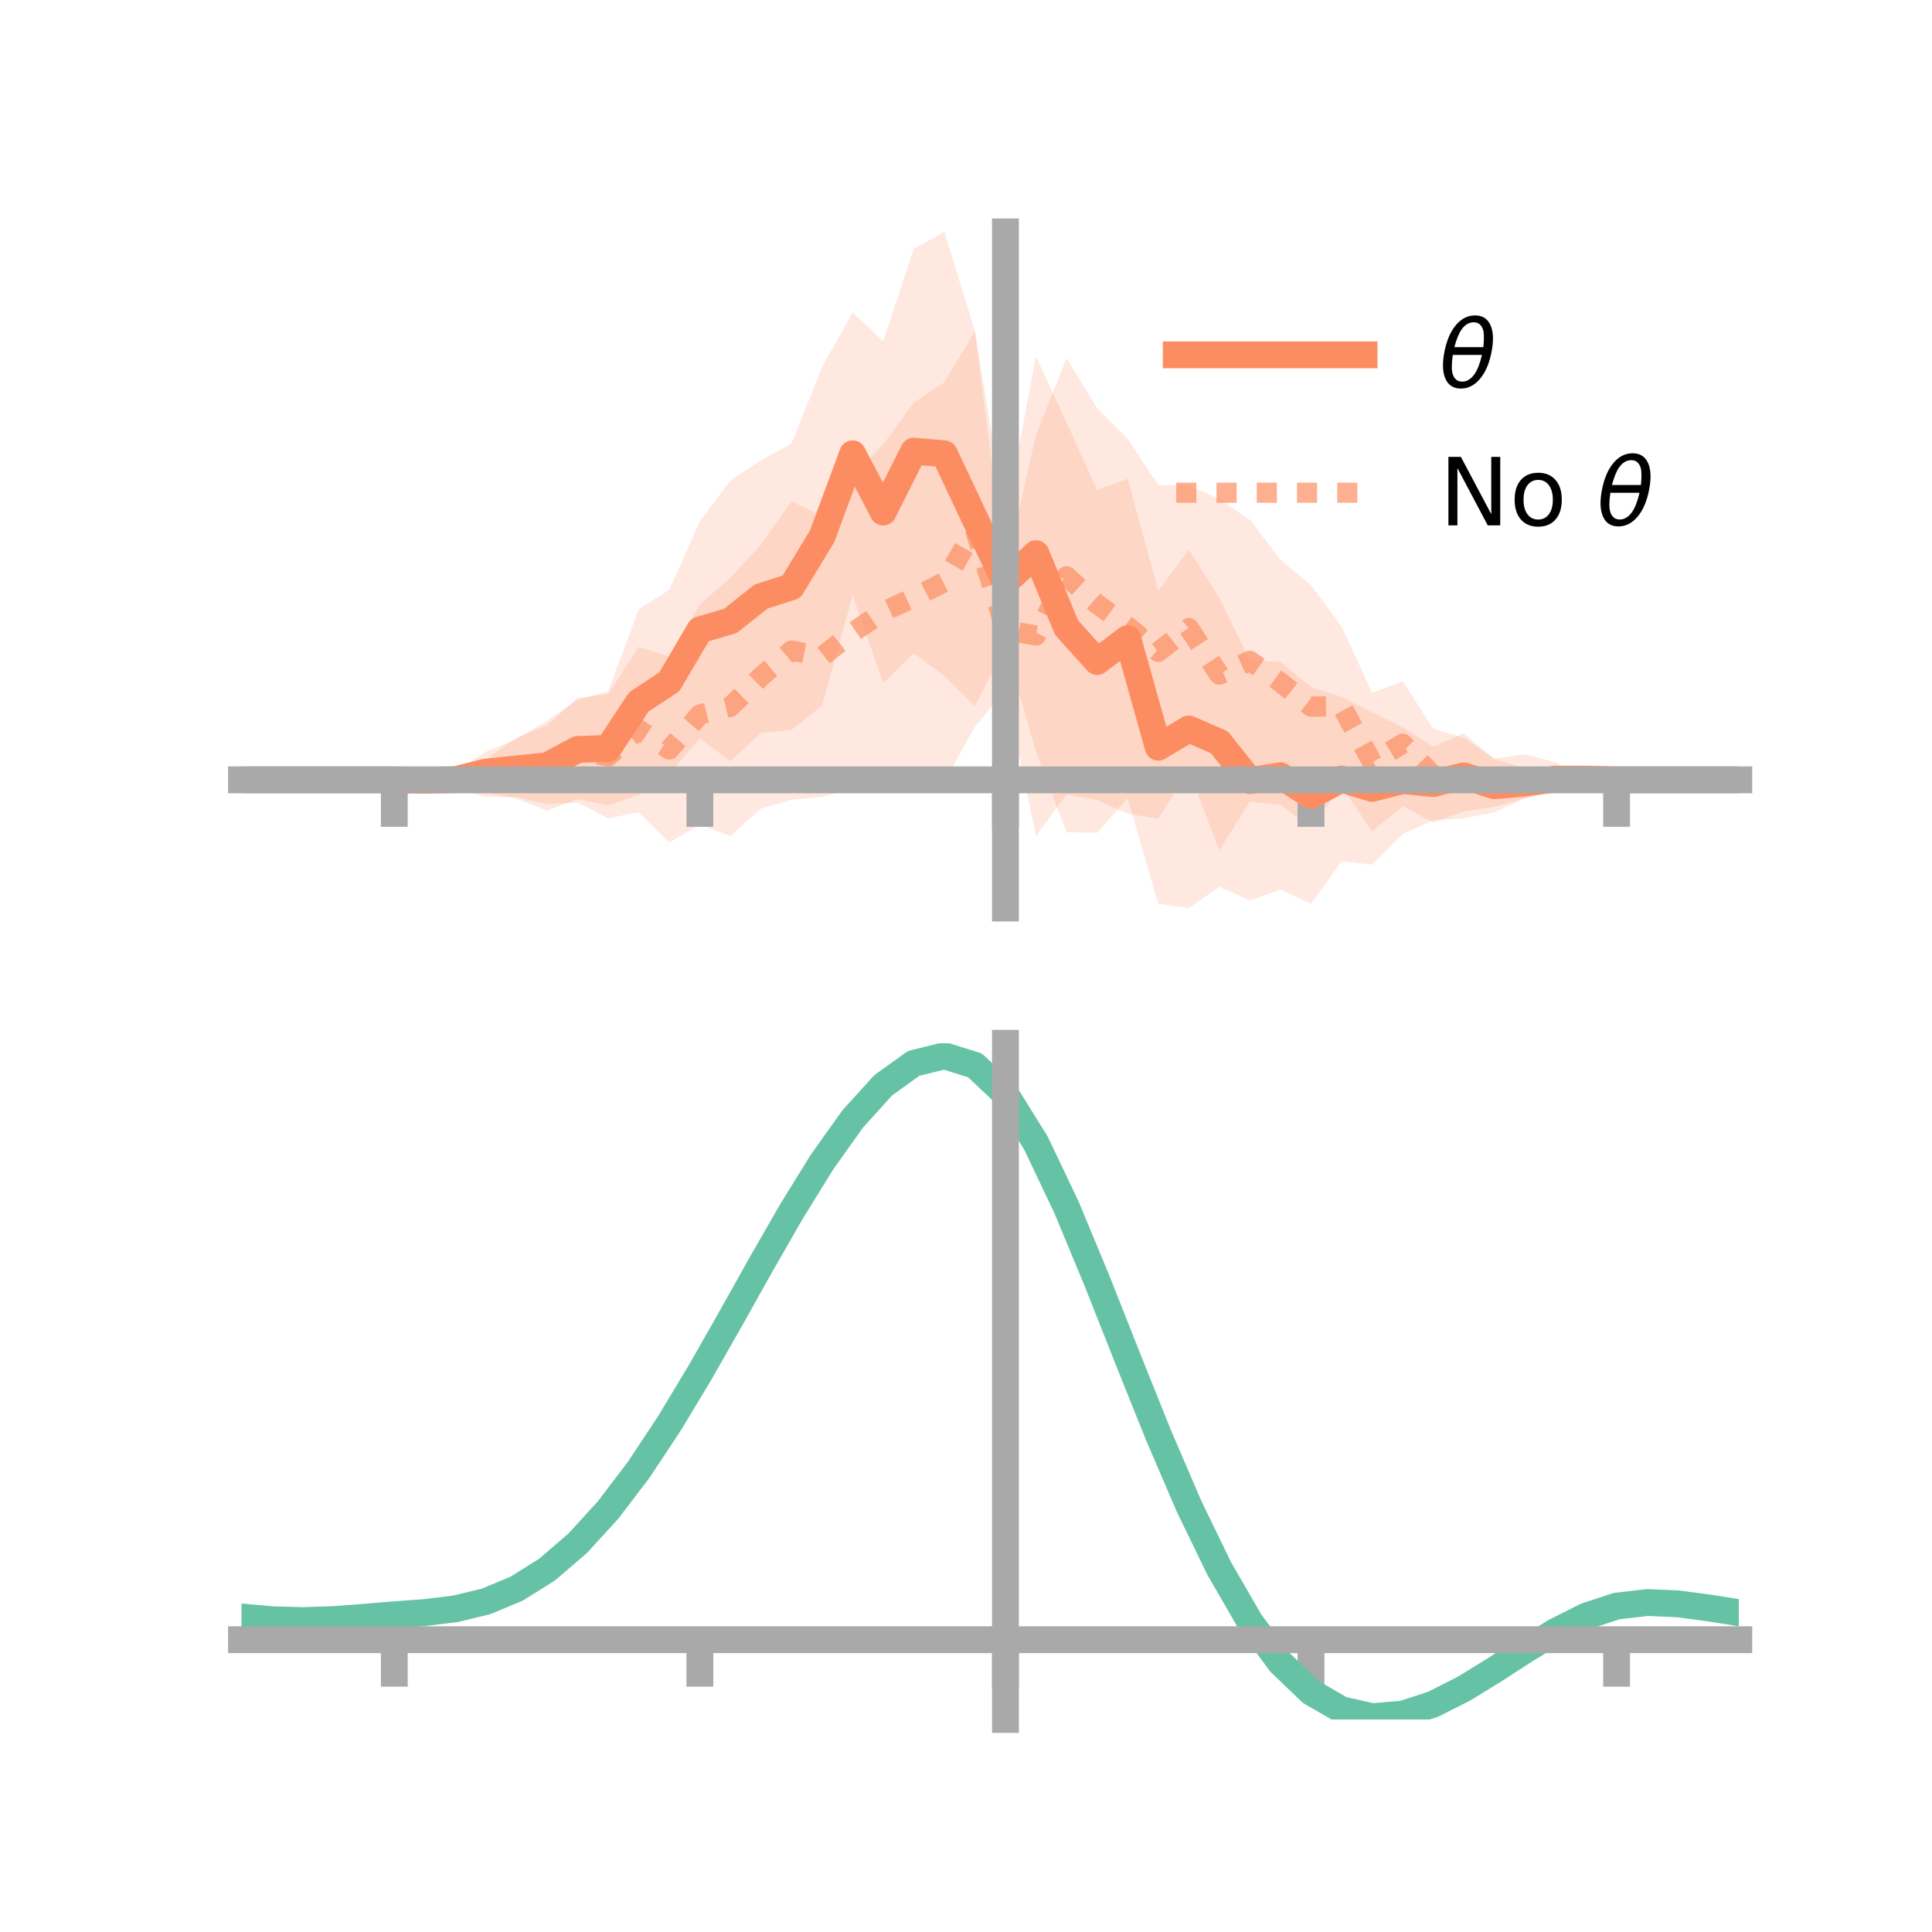 <?xml version="1.0" encoding="utf-8" standalone="no"?>
<!DOCTYPE svg PUBLIC "-//W3C//DTD SVG 1.1//EN"
  "http://www.w3.org/Graphics/SVG/1.1/DTD/svg11.dtd">
<!-- Created with matplotlib (https://matplotlib.org/) -->
<svg height="144pt" version="1.1" viewBox="0 0 144 144" width="144pt" xmlns="http://www.w3.org/2000/svg" xmlns:xlink="http://www.w3.org/1999/xlink">
 <defs>
  <style type="text/css">*{stroke-linecap:butt;stroke-linejoin:round;}</style>
 </defs>
 <g id="figure_1">
  <g id="patch_1">
   <path d="M 0 144 
L 144 144 
L 144 0 
L 0 0 
z
" style="fill:none;"/>
  </g>
  <g id="axes_1">
   <g id="patch_2">
    <path d="M 18 67.68 
L 129.6 67.68 
L 129.6 17.28 
L 18 17.28 
z
" style="fill:none;"/>
   </g>
   <g id="PolyCollection_1">
    <path clip-path="url(#p89ebefe835)" d="M 18 58.125 
L 18 58.125 
L 20.278 58.125 
L 22.555 58.125 
L 24.833 58.125 
L 27.11 58.125 
L 29.388 58.125 
L 31.665 57.883 
L 33.943 57.528 
L 36.22 56.016 
L 38.498 55.099 
L 40.776 53.72 
L 43.053 52.158 
L 45.331 51.527 
L 47.608 45.399 
L 49.886 43.969 
L 52.163 38.864 
L 54.441 35.819 
L 56.718 34.317 
L 58.996 33.068 
L 61.273 27.37 
L 63.551 23.29 
L 65.829 25.433 
L 68.106 18.557 
L 70.384 17.28 
L 72.661 24.685 
L 74.939 38.596 
L 77.216 26.545 
L 79.494 31.516 
L 81.771 36.536 
L 84.049 35.689 
L 86.327 44.031 
L 88.604 40.99 
L 90.882 44.548 
L 93.159 49.254 
L 95.437 49.323 
L 97.714 51.207 
L 99.992 51.937 
L 102.269 53.079 
L 104.547 54.204 
L 106.824 55.665 
L 109.102 54.664 
L 111.38 56.586 
L 113.657 57.243 
L 115.935 57.207 
L 118.212 57.533 
L 120.49 58.125 
L 122.767 58.125 
L 125.045 58.125 
L 127.322 58.125 
L 129.6 58.125 
L 129.6 58.125 
L 129.6 58.125 
L 127.322 58.125 
L 125.045 58.125 
L 122.767 58.125 
L 120.49 58.125 
L 118.212 58.61 
L 115.935 58.928 
L 113.657 59.481 
L 111.38 60.542 
L 109.102 60.99 
L 106.824 61.144 
L 104.547 62.159 
L 102.269 64.444 
L 99.992 64.205 
L 97.714 67.36 
L 95.437 66.32 
L 93.159 67.109 
L 90.882 66.099 
L 88.604 67.68 
L 86.327 67.354 
L 84.049 59.494 
L 81.771 62.071 
L 79.494 62.031 
L 77.216 55.996 
L 74.939 48.204 
L 72.661 52.623 
L 70.384 50.365 
L 68.106 48.695 
L 65.829 50.893 
L 63.551 44.36 
L 61.273 52.587 
L 58.996 54.403 
L 56.718 54.619 
L 54.441 56.74 
L 52.163 55.034 
L 49.886 57.664 
L 47.608 59.244 
L 45.331 60.026 
L 43.053 59.561 
L 40.776 60.429 
L 38.498 59.525 
L 36.22 59.078 
L 33.943 58.694 
L 31.665 58.419 
L 29.388 58.125 
L 27.11 58.125 
L 24.833 58.125 
L 22.555 58.125 
L 20.278 58.125 
L 18 58.125 
z
" style="fill:#fc8d62;fill-opacity:0.2;"/>
   </g>
   <g id="PolyCollection_2">
    <path clip-path="url(#p89ebefe835)" d="M 18 58.125 
L 18 58.125 
L 20.278 58.125 
L 22.555 58.125 
L 24.833 58.125 
L 27.11 58.125 
L 29.388 58.125 
L 31.665 58.063 
L 33.943 57.683 
L 36.22 56.621 
L 38.498 54.977 
L 40.776 54.053 
L 43.053 52.018 
L 45.331 51.749 
L 47.608 48.22 
L 49.886 48.941 
L 52.163 45.054 
L 54.441 43.052 
L 56.718 40.608 
L 58.996 37.363 
L 61.273 38.489 
L 63.551 35.481 
L 65.829 33.126 
L 68.106 30.021 
L 70.384 28.5 
L 72.661 24.707 
L 74.939 42.5 
L 77.216 32.424 
L 79.494 26.689 
L 81.771 30.423 
L 84.049 32.709 
L 86.327 36.155 
L 88.604 36.183 
L 90.882 37.2 
L 93.159 38.751 
L 95.437 41.734 
L 97.714 43.617 
L 99.992 46.683 
L 102.269 51.643 
L 104.547 50.776 
L 106.824 54.306 
L 109.102 55.004 
L 111.38 56.542 
L 113.657 56.214 
L 115.935 56.818 
L 118.212 58.064 
L 120.49 58.125 
L 122.767 58.125 
L 125.045 58.125 
L 127.322 58.125 
L 129.6 58.125 
L 129.6 58.125 
L 129.6 58.125 
L 127.322 58.125 
L 125.045 58.125 
L 122.767 58.125 
L 120.49 58.125 
L 118.212 58.213 
L 115.935 58.981 
L 113.657 59.507 
L 111.38 60.131 
L 109.102 60.471 
L 106.824 61.307 
L 104.547 60.087 
L 102.269 61.976 
L 99.992 58.585 
L 97.714 61.723 
L 95.437 59.992 
L 93.159 59.752 
L 90.882 63.371 
L 88.604 57.428 
L 86.327 61.019 
L 84.049 60.655 
L 81.771 59.627 
L 79.494 59.218 
L 77.216 62.312 
L 74.939 51.41 
L 72.661 54.165 
L 70.384 58.276 
L 68.106 59.064 
L 65.829 58.051 
L 63.551 58.79 
L 61.273 59.388 
L 58.996 59.61 
L 56.718 60.265 
L 54.441 62.309 
L 52.163 61.454 
L 49.886 62.787 
L 47.608 60.539 
L 45.331 60.993 
L 43.053 59.812 
L 40.776 59.935 
L 38.498 59.416 
L 36.22 59.406 
L 33.943 58.781 
L 31.665 58.17 
L 29.388 58.125 
L 27.11 58.125 
L 24.833 58.125 
L 22.555 58.125 
L 20.278 58.125 
L 18 58.125 
z
" style="fill:#fc8d62;fill-opacity:0.2;"/>
   </g>
   <g id="matplotlib.axis_1">
    <g id="xtick_1">
     <g id="line2d_1">
      <defs>
       <path d="M 0 0 
L 0 3.5 
" id="m5132543bc3" style="stroke:#a9a9a9;stroke-width:2;"/>
      </defs>
      <g>
       <use style="fill:#a9a9a9;stroke:#a9a9a9;stroke-width:2;" x="29.388" xlink:href="#m5132543bc3" y="58.125"/>
      </g>
     </g>
    </g>
    <g id="xtick_2">
     <g id="line2d_2">
      <g>
       <use style="fill:#a9a9a9;stroke:#a9a9a9;stroke-width:2;" x="52.163" xlink:href="#m5132543bc3" y="58.125"/>
      </g>
     </g>
    </g>
    <g id="xtick_3">
     <g id="line2d_3">
      <g>
       <use style="fill:#a9a9a9;stroke:#a9a9a9;stroke-width:2;" x="74.939" xlink:href="#m5132543bc3" y="58.125"/>
      </g>
     </g>
    </g>
    <g id="xtick_4">
     <g id="line2d_4">
      <g>
       <use style="fill:#a9a9a9;stroke:#a9a9a9;stroke-width:2;" x="97.714" xlink:href="#m5132543bc3" y="58.125"/>
      </g>
     </g>
    </g>
    <g id="xtick_5">
     <g id="line2d_5">
      <g>
       <use style="fill:#a9a9a9;stroke:#a9a9a9;stroke-width:2;" x="120.49" xlink:href="#m5132543bc3" y="58.125"/>
      </g>
     </g>
    </g>
   </g>
   <g id="matplotlib.axis_2"/>
   <g id="line2d_6">
    <path clip-path="url(#p89ebefe835)" d="M 18 58.125 
L 20.278 58.125 
L 22.555 58.125 
L 24.833 58.125 
L 27.11 58.125 
L 29.388 58.125 
L 31.665 58.151 
L 33.943 58.111 
L 36.22 57.547 
L 38.498 57.312 
L 40.776 57.074 
L 43.053 55.86 
L 45.331 55.777 
L 47.608 52.321 
L 49.886 50.817 
L 52.163 46.949 
L 54.441 46.28 
L 56.718 44.468 
L 58.996 43.736 
L 61.273 39.979 
L 63.551 33.825 
L 65.829 38.163 
L 68.106 33.626 
L 70.384 33.823 
L 72.661 38.654 
L 74.939 43.4 
L 77.216 41.271 
L 79.494 46.774 
L 81.771 49.303 
L 84.049 47.591 
L 86.327 55.693 
L 88.604 54.335 
L 90.882 55.324 
L 93.159 58.181 
L 95.437 57.822 
L 97.714 59.284 
L 99.992 58.071 
L 102.269 58.762 
L 104.547 58.181 
L 106.824 58.404 
L 109.102 57.827 
L 111.38 58.564 
L 113.657 58.362 
L 115.935 58.068 
L 118.212 58.072 
L 120.49 58.125 
L 122.767 58.125 
L 125.045 58.125 
L 127.322 58.125 
L 129.6 58.125 
" style="fill:none;stroke:#fc8d62;stroke-linecap:square;stroke-width:2;"/>
   </g>
   <g id="line2d_7">
    <path clip-path="url(#p89ebefe835)" d="M 18 58.125 
L 20.278 58.125 
L 22.555 58.125 
L 24.833 58.125 
L 27.11 58.125 
L 29.388 58.125 
L 31.665 58.117 
L 33.943 58.232 
L 36.22 58.013 
L 38.498 57.197 
L 40.776 56.994 
L 43.053 55.915 
L 45.331 56.371 
L 47.608 54.379 
L 49.886 55.864 
L 52.163 53.254 
L 54.441 52.681 
L 56.718 50.437 
L 58.996 48.487 
L 61.273 48.939 
L 63.551 47.135 
L 65.829 45.589 
L 68.106 44.542 
L 70.384 43.388 
L 72.661 39.436 
L 74.939 46.955 
L 77.216 47.368 
L 79.494 42.954 
L 81.771 45.025 
L 84.049 46.682 
L 86.327 48.587 
L 88.604 46.806 
L 90.882 50.285 
L 93.159 49.251 
L 95.437 50.863 
L 97.714 52.67 
L 99.992 52.634 
L 102.269 56.81 
L 104.547 55.431 
L 106.824 57.806 
L 109.102 57.738 
L 111.38 58.336 
L 113.657 57.861 
L 115.935 57.899 
L 118.212 58.138 
L 120.49 58.125 
L 122.767 58.125 
L 125.045 58.125 
L 127.322 58.125 
L 129.6 58.125 
" style="fill:none;stroke:#fc8d62;stroke-dasharray:1.5,1.5;stroke-dashoffset:0;stroke-opacity:0.7;stroke-width:1.5;"/>
   </g>
   <g id="patch_3">
    <path d="M 74.939 67.68 
L 74.939 17.28 
" style="fill:none;stroke:#a9a9a9;stroke-linecap:square;stroke-linejoin:miter;stroke-width:2;"/>
   </g>
   <g id="patch_4">
    <path d="M 129.6 67.68 
L 129.6 17.28 
" style="fill:none;"/>
   </g>
   <g id="patch_5">
    <path d="M 18 58.125 
L 129.6 58.125 
" style="fill:none;stroke:#a9a9a9;stroke-linecap:square;stroke-linejoin:miter;stroke-width:2;"/>
   </g>
   <g id="patch_6">
    <path d="M 18 17.28 
L 129.6 17.28 
" style="fill:none;"/>
   </g>
   <g id="legend_1">
    <g id="line2d_8">
     <path d="M 87.67 26.449 
L 101.67 26.449 
" style="fill:none;stroke:#fc8d62;stroke-linecap:square;stroke-width:2;"/>
    </g>
    <g id="line2d_9"/>
    <g id="text_1">
     <!-- $\theta$ -->
     <g transform="translate(107.27 28.899)scale(0.07 -0.07)">
      <defs>
       <path d="M 45.516 34.672 
L 14.453 34.672 
Q 12.359 20.062 14.5 13.875 
Q 17.188 6.25 24.469 6.25 
Q 31.781 6.25 37.359 13.922 
Q 42.234 20.656 45.516 34.672 
z
M 47.016 42.969 
Q 48.344 56.844 46.625 61.719 
Q 43.953 69.438 36.766 69.438 
Q 29.297 69.438 23.828 61.812 
Q 19.531 55.672 16.156 42.969 
z
M 38.188 76.766 
Q 49.906 76.766 54.594 66.406 
Q 59.281 56.109 55.719 37.844 
Q 52.203 19.625 43.453 9.281 
Q 34.766 -1.125 23.047 -1.125 
Q 11.281 -1.125 6.641 9.281 
Q 2 19.625 5.516 37.844 
Q 9.078 56.109 17.719 66.406 
Q 26.422 76.766 38.188 76.766 
z
" id="DejaVuSans-Oblique-952"/>
      </defs>
      <use transform="translate(0 0.234)" xlink:href="#DejaVuSans-Oblique-952"/>
     </g>
    </g>
    <g id="line2d_10">
     <path d="M 87.67 36.724 
L 101.67 36.724 
" style="fill:none;stroke:#fc8d62;stroke-dasharray:1.5,1.5;stroke-dashoffset:0;stroke-opacity:0.7;stroke-width:1.5;"/>
    </g>
    <g id="line2d_11"/>
    <g id="text_2">
     <!-- No $\theta$ -->
     <g transform="translate(107.27 39.174)scale(0.07 -0.07)">
      <defs>
       <path d="M 9.812 72.906 
L 23.094 72.906 
L 55.422 11.922 
L 55.422 72.906 
L 64.984 72.906 
L 64.984 0 
L 51.703 0 
L 19.391 60.984 
L 19.391 0 
L 9.812 0 
z
" id="DejaVuSans-78"/>
       <path d="M 30.609 48.391 
Q 23.391 48.391 19.188 42.75 
Q 14.984 37.109 14.984 27.297 
Q 14.984 17.484 19.156 11.844 
Q 23.344 6.203 30.609 6.203 
Q 37.797 6.203 41.984 11.859 
Q 46.188 17.531 46.188 27.297 
Q 46.188 37.016 41.984 42.703 
Q 37.797 48.391 30.609 48.391 
z
M 30.609 56 
Q 42.328 56 49.016 48.375 
Q 55.719 40.766 55.719 27.297 
Q 55.719 13.875 49.016 6.219 
Q 42.328 -1.422 30.609 -1.422 
Q 18.844 -1.422 12.172 6.219 
Q 5.516 13.875 5.516 27.297 
Q 5.516 40.766 12.172 48.375 
Q 18.844 56 30.609 56 
z
" id="DejaVuSans-111"/>
       <path id="DejaVuSans-32"/>
      </defs>
      <use transform="translate(0 0.234)" xlink:href="#DejaVuSans-78"/>
      <use transform="translate(74.805 0.234)" xlink:href="#DejaVuSans-111"/>
      <use transform="translate(135.986 0.234)" xlink:href="#DejaVuSans-32"/>
      <use transform="translate(167.773 0.234)" xlink:href="#DejaVuSans-Oblique-952"/>
     </g>
    </g>
   </g>
  </g>
  <g id="axes_2">
   <g id="patch_7">
    <path d="M 18 128.16 
L 129.6 128.16 
L 129.6 77.76 
L 18 77.76 
z
" style="fill:none;"/>
   </g>
   <g id="PolyCollection_3">
    <path clip-path="url(#p279a2c3f4b)" d="M 18 120.559 
L 18 120.48 
L 20.278 120.696 
L 22.555 120.759 
L 24.833 120.678 
L 27.11 120.5 
L 29.388 120.301 
L 31.665 120.132 
L 33.943 119.85 
L 36.22 119.293 
L 38.498 118.335 
L 40.776 116.884 
L 43.053 114.889 
L 45.331 112.342 
L 47.608 109.276 
L 49.886 105.757 
L 52.163 101.887 
L 54.441 97.794 
L 56.718 93.633 
L 58.996 89.579 
L 61.273 85.82 
L 63.551 82.557 
L 65.829 79.992 
L 68.106 78.327 
L 70.384 77.76 
L 72.661 78.479 
L 74.939 80.653 
L 77.216 84.371 
L 79.494 89.234 
L 81.771 94.799 
L 84.049 100.647 
L 86.327 106.416 
L 88.604 111.805 
L 90.882 116.579 
L 93.159 120.574 
L 95.437 123.691 
L 97.714 125.897 
L 99.992 127.22 
L 102.269 127.737 
L 104.547 127.561 
L 106.824 126.828 
L 109.102 125.694 
L 111.38 124.32 
L 113.657 122.87 
L 115.935 121.502 
L 118.212 120.37 
L 120.49 119.625 
L 122.767 119.362 
L 125.045 119.466 
L 127.322 119.774 
L 129.6 120.148 
L 129.6 120.253 
L 129.6 120.253 
L 127.322 119.904 
L 125.045 119.615 
L 122.767 119.524 
L 120.49 119.792 
L 118.212 120.549 
L 115.935 121.709 
L 113.657 123.121 
L 111.38 124.622 
L 109.102 126.044 
L 106.824 127.215 
L 104.547 127.971 
L 102.269 128.16 
L 99.992 127.651 
L 97.714 126.345 
L 95.437 124.182 
L 93.159 121.146 
L 90.882 117.271 
L 88.604 112.646 
L 86.327 107.427 
L 84.049 101.836 
L 81.771 96.162 
L 79.494 90.761 
L 77.216 86.036 
L 74.939 82.427 
L 72.661 80.322 
L 70.384 79.629 
L 68.106 80.181 
L 65.829 81.788 
L 63.551 84.258 
L 61.273 87.392 
L 58.996 90.995 
L 56.718 94.876 
L 54.441 98.852 
L 52.163 102.759 
L 49.886 106.452 
L 47.608 109.809 
L 45.331 112.736 
L 43.053 115.174 
L 40.776 117.092 
L 38.498 118.497 
L 36.22 119.432 
L 33.943 119.976 
L 31.665 120.249 
L 29.388 120.409 
L 27.11 120.592 
L 24.833 120.752 
L 22.555 120.819 
L 20.278 120.756 
L 18 120.559 
z
" style="fill:#66c2a5;fill-opacity:0.2;"/>
   </g>
   <g id="matplotlib.axis_3">
    <g id="xtick_6">
     <g id="line2d_12">
      <g>
       <use style="fill:#a9a9a9;stroke:#a9a9a9;stroke-width:2;" x="29.388" xlink:href="#m5132543bc3" y="122.213"/>
      </g>
     </g>
    </g>
    <g id="xtick_7">
     <g id="line2d_13">
      <g>
       <use style="fill:#a9a9a9;stroke:#a9a9a9;stroke-width:2;" x="52.163" xlink:href="#m5132543bc3" y="122.213"/>
      </g>
     </g>
    </g>
    <g id="xtick_8">
     <g id="line2d_14">
      <g>
       <use style="fill:#a9a9a9;stroke:#a9a9a9;stroke-width:2;" x="74.939" xlink:href="#m5132543bc3" y="122.213"/>
      </g>
     </g>
    </g>
    <g id="xtick_9">
     <g id="line2d_15">
      <g>
       <use style="fill:#a9a9a9;stroke:#a9a9a9;stroke-width:2;" x="97.714" xlink:href="#m5132543bc3" y="122.213"/>
      </g>
     </g>
    </g>
    <g id="xtick_10">
     <g id="line2d_16">
      <g>
       <use style="fill:#a9a9a9;stroke:#a9a9a9;stroke-width:2;" x="120.49" xlink:href="#m5132543bc3" y="122.213"/>
      </g>
     </g>
    </g>
   </g>
   <g id="matplotlib.axis_4"/>
   <g id="line2d_17">
    <path clip-path="url(#p279a2c3f4b)" d="M 18 120.52 
L 20.278 120.726 
L 22.555 120.789 
L 24.833 120.715 
L 27.11 120.546 
L 29.388 120.355 
L 31.665 120.19 
L 33.943 119.913 
L 36.22 119.363 
L 38.498 118.416 
L 40.776 116.988 
L 43.053 115.031 
L 45.331 112.539 
L 47.608 109.542 
L 49.886 106.104 
L 52.163 102.323 
L 54.441 98.323 
L 56.718 94.254 
L 58.996 90.287 
L 61.273 86.606 
L 63.551 83.408 
L 65.829 80.89 
L 68.106 79.254 
L 70.384 78.695 
L 72.661 79.4 
L 74.939 81.54 
L 77.216 85.204 
L 79.494 89.997 
L 81.771 95.481 
L 84.049 101.241 
L 86.327 106.921 
L 88.604 112.226 
L 90.882 116.925 
L 93.159 120.86 
L 95.437 123.936 
L 97.714 126.121 
L 99.992 127.435 
L 102.269 127.948 
L 104.547 127.766 
L 106.824 127.022 
L 109.102 125.869 
L 111.38 124.471 
L 113.657 122.995 
L 115.935 121.605 
L 118.212 120.459 
L 120.49 119.709 
L 122.767 119.443 
L 125.045 119.54 
L 127.322 119.839 
L 129.6 120.201 
" style="fill:none;stroke:#66c2a5;stroke-linecap:square;stroke-width:2;"/>
   </g>
   <g id="patch_8">
    <path d="M 74.939 128.16 
L 74.939 77.76 
" style="fill:none;stroke:#a9a9a9;stroke-linecap:square;stroke-linejoin:miter;stroke-width:2;"/>
   </g>
   <g id="patch_9">
    <path d="M 129.6 128.16 
L 129.6 77.76 
" style="fill:none;"/>
   </g>
   <g id="patch_10">
    <path d="M 18 122.213 
L 129.6 122.213 
" style="fill:none;stroke:#a9a9a9;stroke-linecap:square;stroke-linejoin:miter;stroke-width:2;"/>
   </g>
   <g id="patch_11">
    <path d="M 18 77.76 
L 129.6 77.76 
" style="fill:none;"/>
   </g>
  </g>
 </g>
 <defs>
  <clipPath id="p89ebefe835">
   <rect height="50.4" width="111.6" x="18" y="17.28"/>
  </clipPath>
  <clipPath id="p279a2c3f4b">
   <rect height="50.4" width="111.6" x="18" y="77.76"/>
  </clipPath>
 </defs>
</svg>
